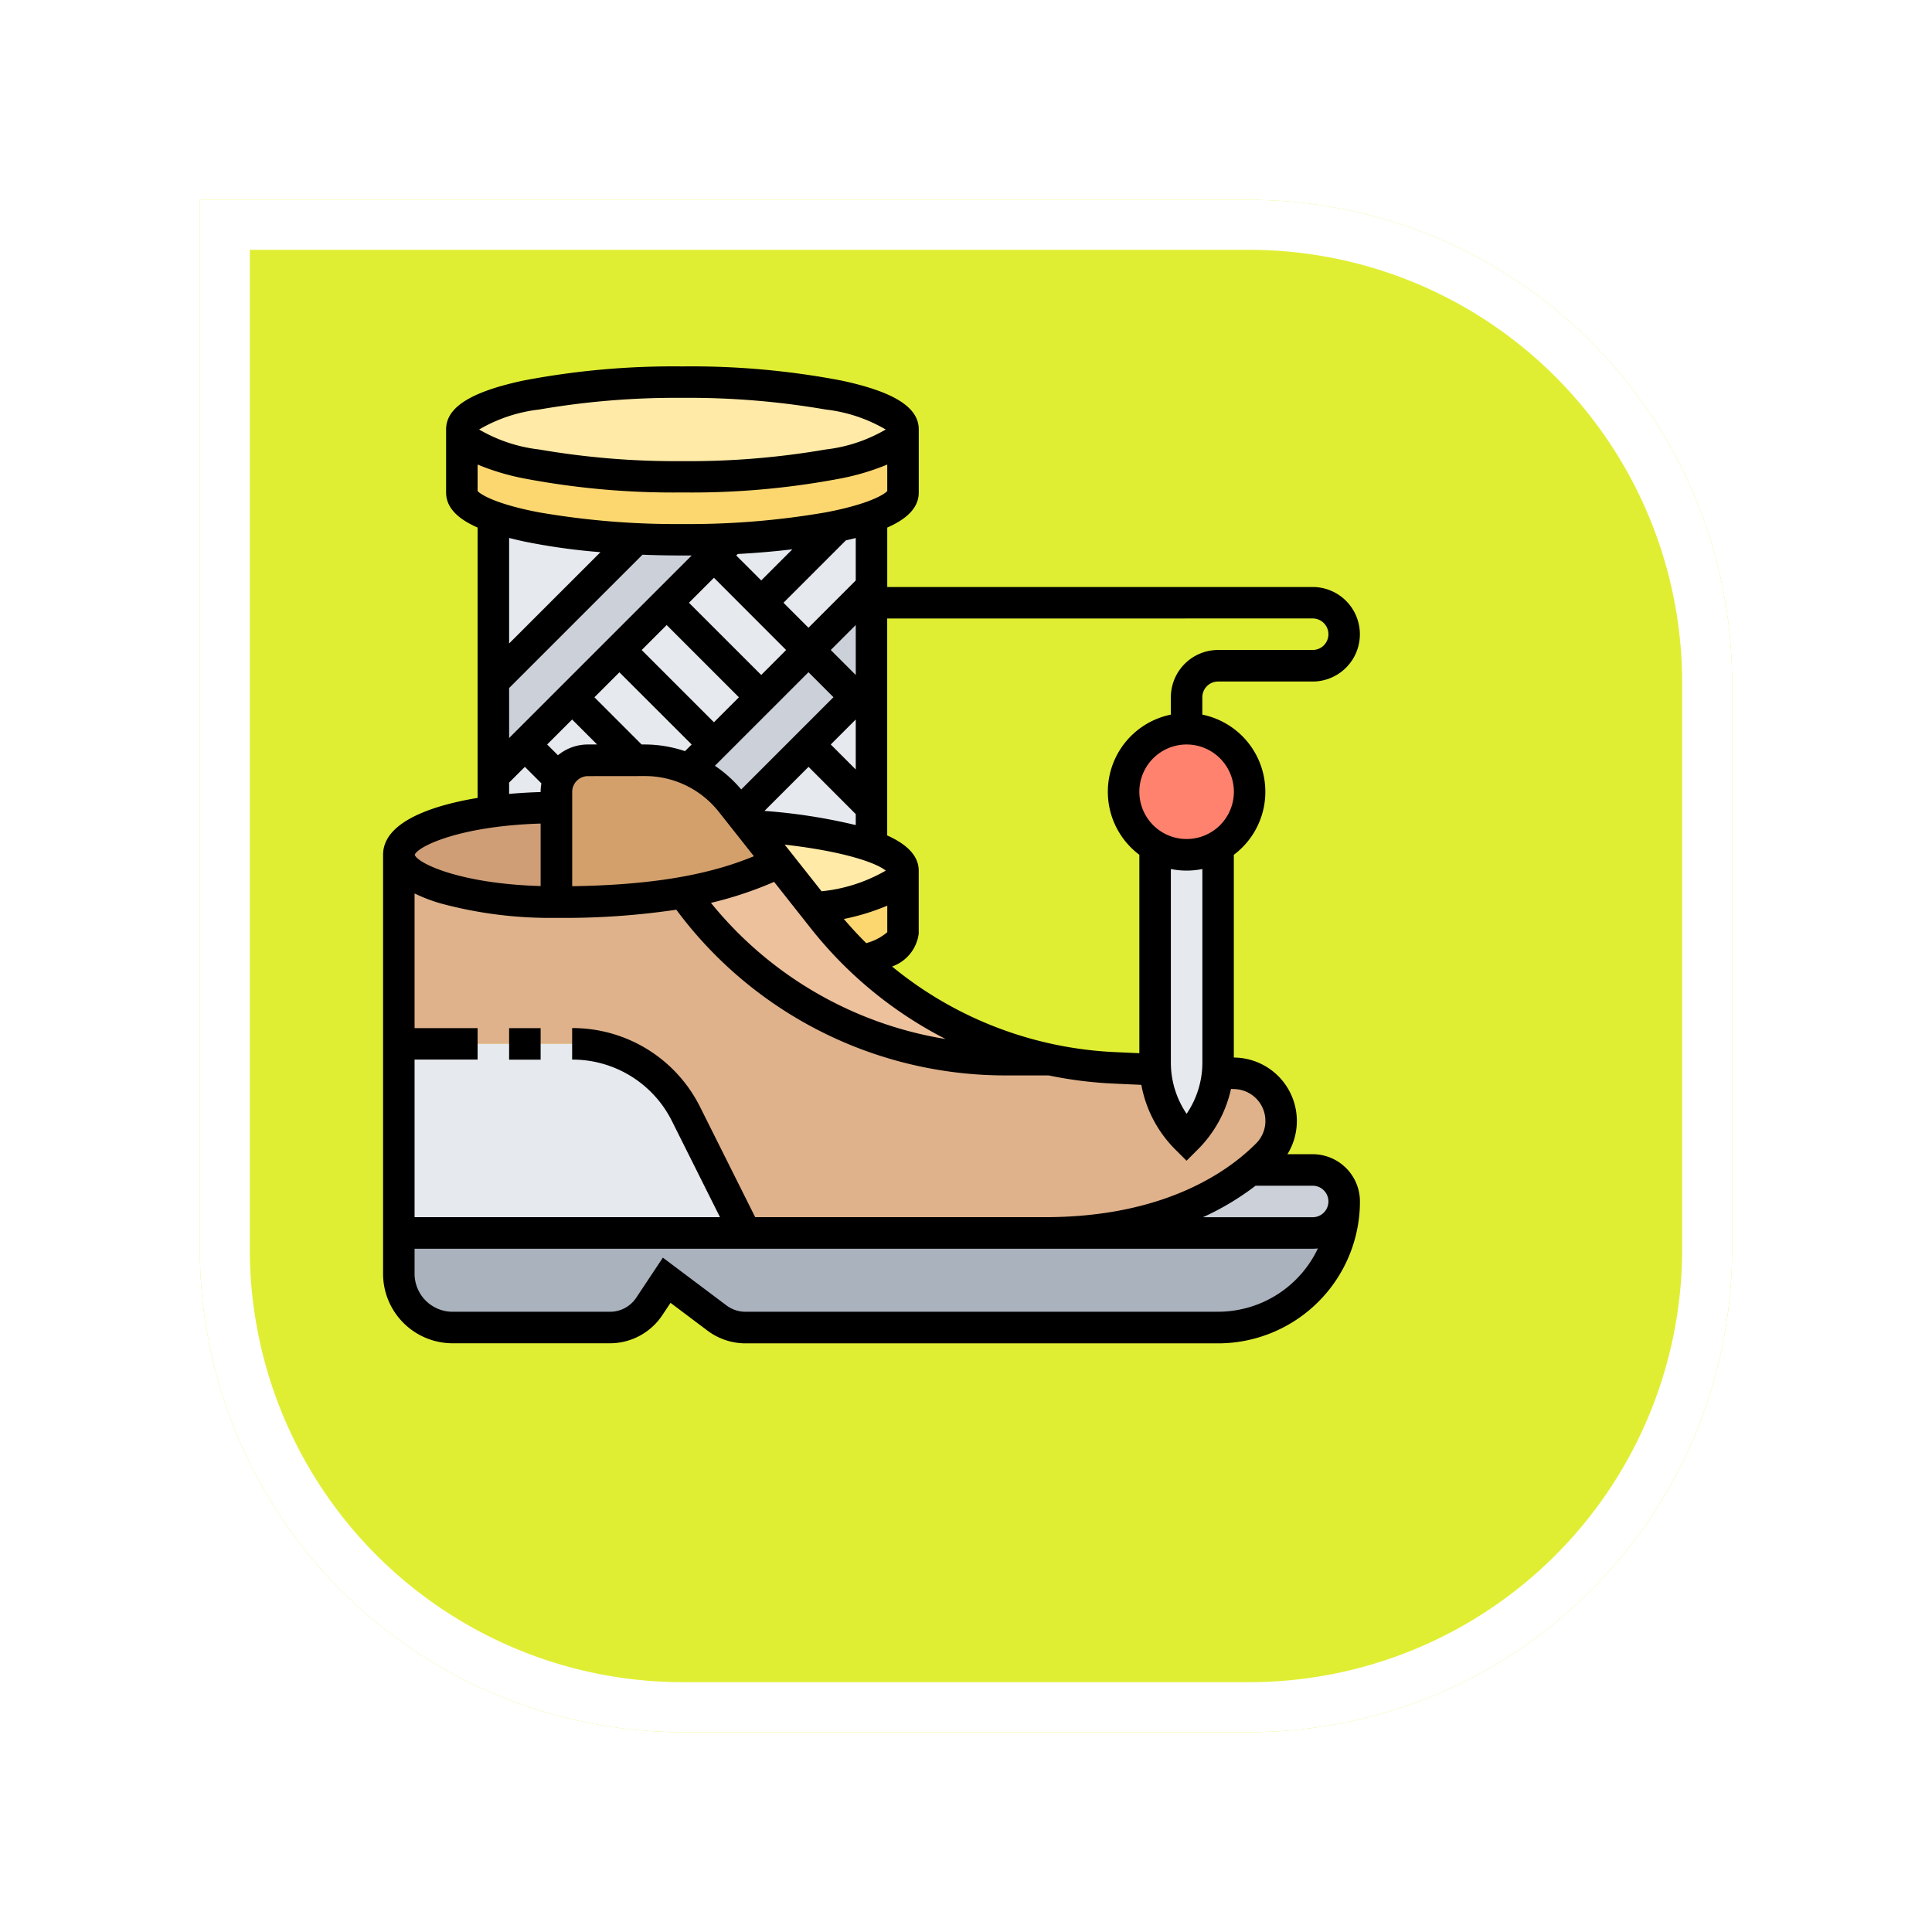<svg xmlns="http://www.w3.org/2000/svg" xmlns:xlink="http://www.w3.org/1999/xlink" width="116" height="116" viewBox="0 0 116 116">
  <defs>
    <filter id="Rectángulo_401369" x="0" y="0" width="116" height="116" filterUnits="userSpaceOnUse">
      <feOffset dx="6" dy="7" input="SourceAlpha"/>
      <feGaussianBlur stdDeviation="4" result="blur"/>
      <feFlood flood-opacity="0.251"/>
      <feComposite operator="in" in2="blur"/>
      <feComposite in="SourceGraphic"/>
    </filter>
  </defs>
  <g id="Grupo_1178410" data-name="Grupo 1178410" transform="translate(-327.051 -3721)">
    <g transform="matrix(1, 0, 0, 1, 327.05, 3721)" filter="url(#Rectángulo_401369)">
      <g id="Rectángulo_401369-2" data-name="Rectángulo 401369" transform="translate(6 5)" fill="#e0ee33" stroke="#fff" stroke-width="3">
        <path d="M0,0H63A29,29,0,0,1,92,29V63A29,29,0,0,1,63,92H29A29,29,0,0,1,0,63V0A0,0,0,0,1,0,0Z" stroke="none"/>
        <path d="M1.5,1.5H63A27.5,27.5,0,0,1,90.5,29V63A27.5,27.5,0,0,1,63,90.5H29A27.5,27.5,0,0,1,1.5,63V1.5A0,0,0,0,1,1.5,1.5Z" fill="none"/>
      </g>
    </g>
    <g id="thread_7242211" transform="translate(350.051 3743)">
      <g id="Grupo_1111505" data-name="Grupo 1111505" transform="translate(0.946 1.287)">
        <g id="Grupo_1111486" data-name="Grupo 1111486" transform="translate(45.408 27.533)">
          <path id="Trazado_900438" data-name="Trazado 900438" d="M395.784,243.72v12.966c0,.2-.009.408-.03.61a6.455,6.455,0,0,1-1.862,3.958,6.458,6.458,0,0,1-1.877-4.127c-.011-.147-.015-.293-.015-.441V243.72a3.79,3.79,0,0,0,3.784,0Z" transform="translate(-392 -243.72)" fill="#e6e9ed"/>
        </g>
        <g id="Grupo_1111487" data-name="Grupo 1111487" transform="translate(20.479 17.633)">
          <path id="Trazado_900439" data-name="Trazado 900439" d="M181.18,167.9l.589.747h0a29.62,29.62,0,0,1,7.311,1.242h0V160Z" transform="translate(-181.18 -160)" fill="#e6e9ed"/>
        </g>
        <g id="Grupo_1111488" data-name="Grupo 1111488" transform="translate(5.676 7.742)">
          <path id="Trazado_900440" data-name="Trazado 900440" d="M76.693,76.91a41.2,41.2,0,0,1-6.434.757h0L56,91.926v2.128a29.23,29.23,0,0,1,3.784-.236v-.946a1.86,1.86,0,0,1,.168-.778,1.889,1.889,0,0,1,1.724-1.114h3.413a6.592,6.592,0,0,1,2.654.556L78.7,80.574V76.361h0A16.061,16.061,0,0,1,76.693,76.91Z" transform="translate(-56 -76.36)" fill="#e6e9ed"/>
        </g>
        <g id="Grupo_1111489" data-name="Grupo 1111489" transform="translate(5.676 7.742)">
          <path id="Trazado_900441" data-name="Trazado 900441" d="M64.577,77.674,56,86.25V76.361h0A32.477,32.477,0,0,0,64.577,77.674Z" transform="translate(-56 -76.36)" fill="#e6e9ed"/>
        </g>
        <g id="Grupo_1111490" data-name="Grupo 1111490" transform="translate(17.418 15.741)">
          <path id="Trazado_900442" data-name="Trazado 900442" d="M165.316,146.838l-2.838,2.838-4.117,4.118-.516-.653a6.614,6.614,0,0,0-2.545-1.963l1.5-1.5,2.838-2.838L162.478,144Z" transform="translate(-155.3 -144)" fill="#ccd1d9"/>
        </g>
        <g id="Grupo_1111491" data-name="Grupo 1111491" transform="translate(24.596 11.957)">
          <path id="Trazado_900443" data-name="Trazado 900443" d="M219.784,112.946v4.73l-.946.946L216,115.784,219.784,112Z" transform="translate(-216 -112)" fill="#ccd1d9"/>
        </g>
        <g id="Grupo_1111492" data-name="Grupo 1111492" transform="translate(5.676 9.049)">
          <path id="Trazado_900444" data-name="Trazado 900444" d="M70.259,87.41h0l-1.015,1.015-2.838,2.838L63.568,94.1,60.73,96.94l-2.838,2.838L56,101.67V95.994l8.577-8.577c.9.041,1.823.063,2.775.063C68.35,87.48,69.323,87.456,70.259,87.41Z" transform="translate(-56 -87.41)" fill="#ccd1d9"/>
        </g>
        <g id="Grupo_1111493" data-name="Grupo 1111493" transform="translate(38.786 46.959)">
          <path id="Trazado_900445" data-name="Trazado 900445" d="M353.421,408.553a1.892,1.892,0,0,1-1.339,3.231H336c6.378,0,10.27-2.133,12.326-3.784h3.756A1.891,1.891,0,0,1,353.421,408.553Z" transform="translate(-336 -408)" fill="#ccd1d9"/>
        </g>
        <g id="Grupo_1111494" data-name="Grupo 1111494" transform="translate(0 48.851)">
          <path id="Trazado_900446" data-name="Trazado 900446" d="M64.207,425.339A1.89,1.89,0,0,0,64.76,424a7.567,7.567,0,0,1-7.568,7.568H28.812a2.835,2.835,0,0,1-1.7-.568l-3.027-2.27-1.05,1.574a2.836,2.836,0,0,1-2.36,1.264H11.229A3.23,3.23,0,0,1,8,428.339v-2.447H62.868A1.89,1.89,0,0,0,64.207,425.339Z" transform="translate(-8 -424)" fill="#aab2bd"/>
        </g>
        <g id="Grupo_1111495" data-name="Grupo 1111495" transform="translate(0 28.039)">
          <path id="Trazado_900447" data-name="Trazado 900447" d="M59.113,266.92c-2.056,1.651-5.948,3.784-12.326,3.784H28.812l-3.561-7.121a7.653,7.653,0,0,0-6.846-4.231H8V248c0,1.567,4.236,2.838,9.46,2.838a43.422,43.422,0,0,0,7.608-.577l.433.577a23.651,23.651,0,0,0,18.92,9.46h2.7a23.639,23.639,0,0,0,3.835.491l2.466.112a6.458,6.458,0,0,0,1.877,4.127,6.456,6.456,0,0,0,1.862-3.958l1.083.05a2.86,2.86,0,0,1,1.909,4.865,12.088,12.088,0,0,1-1.042.935Z" transform="translate(-8 -248)" fill="#dfb28b"/>
        </g>
        <g id="Grupo_1111496" data-name="Grupo 1111496" transform="translate(43.516 20.471)">
          <path id="Trazado_900448" data-name="Trazado 900448" d="M381.676,191.062a3.785,3.785,0,1,1,1.892-3.278A3.77,3.77,0,0,1,381.676,191.062Z" transform="translate(-376 -184)" fill="#ff826e"/>
        </g>
        <g id="Grupo_1111497" data-name="Grupo 1111497" transform="translate(17.068 28.491)">
          <path id="Trazado_900449" data-name="Trazado 900449" d="M174.395,263.666h-2.7a23.651,23.651,0,0,1-18.92-9.46l-.433-.577a21.771,21.771,0,0,0,5.743-1.809l2.181,2.762.477.6a23.655,23.655,0,0,0,13.654,8.481Z" transform="translate(-152.34 -251.82)" fill="#ecc19c"/>
        </g>
        <g id="Grupo_1111498" data-name="Grupo 1111498" transform="translate(24.992 28.985)">
          <path id="Trazado_900450" data-name="Trazado 900450" d="M224.63,256v3.784c0,.614-.911,1.182-2.457,1.647a23.443,23.443,0,0,1-2.346-2.56l-.477-.6C222.557,257.75,224.63,256.927,224.63,256Z" transform="translate(-219.35 -256)" fill="#fcd770"/>
        </g>
        <g id="Grupo_1111499" data-name="Grupo 1111499" transform="translate(3.784 2.497)">
          <path id="Trazado_900451" data-name="Trazado 900451" d="M62.585,37.8a41.2,41.2,0,0,1-6.434.757c-.935.046-1.909.07-2.907.07-.952,0-1.88-.021-2.775-.063a32.479,32.479,0,0,1-8.577-1.314c-1.2-.427-1.892-.927-1.892-1.462V32c0,1.567,5.929,2.838,13.244,2.838S66.488,33.567,66.488,32v3.784c0,.534-.691,1.035-1.892,1.462A16.061,16.061,0,0,1,62.585,37.8Z" transform="translate(-40 -32)" fill="#fcd770"/>
        </g>
        <g id="Grupo_1111500" data-name="Grupo 1111500" transform="translate(21.069 26.282)">
          <path id="Trazado_900452" data-name="Trazado 900452" d="M195.373,235.843c0,.927-2.073,1.75-5.28,2.268l-2.181-2.762-1.743-2.209a29.618,29.618,0,0,1,7.311,1.242C194.683,234.809,195.373,235.309,195.373,235.843Z" transform="translate(-186.17 -233.14)" fill="#ffeaa7"/>
        </g>
        <g id="Grupo_1111501" data-name="Grupo 1111501" transform="translate(3.641 0)">
          <ellipse id="Elipse_11602" data-name="Elipse 11602" cx="13.194" cy="2.474" rx="13.194" ry="2.474" transform="translate(0)" fill="#ffeaa7"/>
        </g>
        <g id="Grupo_1111502" data-name="Grupo 1111502" transform="translate(9.46 22.363)">
          <path id="Trazado_900453" data-name="Trazado 900453" d="M99.609,203.919l1.743,2.209a21.772,21.772,0,0,1-5.743,1.809,43.423,43.423,0,0,1-7.608.577v-6.622a1.86,1.86,0,0,1,.168-.778A1.889,1.889,0,0,1,89.892,200H93.3a6.632,6.632,0,0,1,5.2,2.519l.516.653.589.747Z" transform="translate(-88 -200)" fill="#d3a06c"/>
        </g>
        <g id="Grupo_1111503" data-name="Grupo 1111503" transform="translate(0 39.391)">
          <path id="Trazado_900454" data-name="Trazado 900454" d="M25.252,348.231l3.561,7.121H8V344H18.406A7.653,7.653,0,0,1,25.252,348.231Z" transform="translate(-8 -344)" fill="#e6e9ed"/>
        </g>
        <g id="Grupo_1111504" data-name="Grupo 1111504" transform="translate(0 25.201)">
          <path id="Trazado_900455" data-name="Trazado 900455" d="M17.46,224v5.676c-5.224,0-9.46-1.271-9.46-2.838,0-1.164,2.335-2.164,5.676-2.6A29.224,29.224,0,0,1,17.46,224Z" transform="translate(-8 -224)" fill="#cf9e76"/>
        </g>
      </g>
      <g id="Grupo_1111506" data-name="Grupo 1111506" transform="translate(0 0)">
        <path id="Trazado_900456" data-name="Trazado 900456" d="M55.814,47.3H54.3a3.808,3.808,0,0,0-3.069-5.8l-.15-.007V29.323a4.728,4.728,0,0,0-1.892-8.416V19.866a.947.947,0,0,1,.946-.946h5.676a2.838,2.838,0,0,0,0-5.676H30.272V9.676c1.28-.564,1.892-1.254,1.892-2.108V3.784c0-1.324-1.47-2.255-4.627-2.932A47.889,47.889,0,0,0,17.974,0,47.889,47.889,0,0,0,8.411.852C5.254,1.529,3.784,2.46,3.784,3.784V7.568c0,.853.612,1.544,1.892,2.108V25.909a18.213,18.213,0,0,0-2.231.5C1.159,27.1,0,28.079,0,29.326v25.15a4.176,4.176,0,0,0,4.176,4.176h9.441a3.776,3.776,0,0,0,3.148-1.685l.495-.742L19.488,57.9a3.809,3.809,0,0,0,2.271.757h28.38a8.524,8.524,0,0,0,8.514-8.514A2.841,2.841,0,0,0,55.814,47.3Zm.946,2.838a.947.947,0,0,1-.946.946H49.226a16.359,16.359,0,0,0,3.162-1.892h3.427A.947.947,0,0,1,56.76,50.138ZM52.976,45.3a1.894,1.894,0,0,1-.548,1.342c-1.641,1.658-5.473,4.439-12.7,4.439H22.343l-3.3-6.6a8.552,8.552,0,0,0-7.691-4.754v1.892a6.671,6.671,0,0,1,6,3.708l2.876,5.752H1.892v-9.46H5.676V39.732H1.892V31.645a10.065,10.065,0,0,0,1.553.594,25.234,25.234,0,0,0,6.961.871,45.709,45.709,0,0,0,7.2-.49l.084.112A24.6,24.6,0,0,0,37.367,42.57h2.6a24.633,24.633,0,0,0,3.89.49l1.671.076a7.351,7.351,0,0,0,2.045,3.887l.669.669.669-.669a7.354,7.354,0,0,0,2-3.643l.238.011A1.911,1.911,0,0,1,52.976,45.3ZM7.568,19.312l8.006-8.006c.785.03,1.587.046,2.4.046l.557,0L7.568,22.312Zm9.46-3.784,4.338,4.338-1.5,1.5-4.338-4.338Zm9.3,15.985-2.214-2.8c3.733.426,5.573,1.143,6.066,1.561A9.606,9.606,0,0,1,26.333,31.513ZM22.9,26.688l2.646-2.646L28.38,26.88v.659a34.129,34.129,0,0,0-5.484-.851ZM28.38,24.2l-1.5-1.5,1.5-1.5Zm-6.877,1.2a7.583,7.583,0,0,0-1.579-1.421l5.618-5.618,1.5,1.5ZM14.19,18.366,18.528,22.7l-.4.4a7.591,7.591,0,0,0-2.421-.4h-.183L12.69,19.866Zm1.521,6.23a5.644,5.644,0,0,1,4.455,2.159l2.1,2.654c-2.2.907-5.344,1.718-10.91,1.8V25.542A.947.947,0,0,1,12.3,24.6Zm7.765,6.351,2.2,2.783a24.584,24.584,0,0,0,8.1,6.655,22.843,22.843,0,0,1-14.09-8.176,22.44,22.44,0,0,0,3.794-1.262Zm5.534,3.68q-.7-.693-1.343-1.45a13.644,13.644,0,0,0,2.606-.8v1.594A3.247,3.247,0,0,1,29.01,34.627Zm-.629-16.1-1.5-1.5,1.5-1.5Zm-5.676,0L18.366,14.19l1.5-1.5L24.2,17.028Zm-1.5-7.176.088-.088c1.148-.062,2.249-.157,3.283-.282l-1.87,1.87ZM11.352,21.2l1.5,1.5H12.3a2.825,2.825,0,0,0-1.8.646L9.852,22.7Zm37.84,20.583a5.475,5.475,0,0,1-.946,3.091,5.475,5.475,0,0,1-.946-3.091V30.177a4.748,4.748,0,0,0,1.892,0Zm1.892-16.244A2.838,2.838,0,1,1,48.246,22.7,2.841,2.841,0,0,1,51.084,25.542Zm4.73-10.406a.946.946,0,1,1,0,1.892H50.138A2.841,2.841,0,0,0,47.3,19.866v1.041a4.728,4.728,0,0,0-1.892,8.416V41.236l-1.461-.066a22.69,22.69,0,0,1-13.386-5.14,2.418,2.418,0,0,0,1.6-1.973V30.272c0-1.032-.968-1.7-1.892-2.11V15.136ZM28.38,12.852,25.542,15.69l-1.5-1.5,3.745-3.745q.307-.069.593-.142ZM26.574,8.764a48.243,48.243,0,0,1-8.6.7,48.242,48.242,0,0,1-8.6-.7C6.809,8.277,5.869,7.7,5.676,7.482V5.892a14.375,14.375,0,0,0,2.735.824,47.889,47.889,0,0,0,9.563.852,47.889,47.889,0,0,0,9.563-.852,14.392,14.392,0,0,0,2.735-.824v1.59C30.079,7.7,29.14,8.277,26.574,8.764ZM9.374,2.588a48.242,48.242,0,0,1,8.6-.7,48.242,48.242,0,0,1,8.6.7,9.218,9.218,0,0,1,3.606,1.2,9.217,9.217,0,0,1-3.606,1.2,48.243,48.243,0,0,1-8.6.7,48.243,48.243,0,0,1-8.6-.7,9.217,9.217,0,0,1-3.606-1.2,9.217,9.217,0,0,1,3.606-1.2ZM8.411,10.5a37.626,37.626,0,0,0,4.641.653L7.568,16.636V10.3q.4.1.843.2ZM7.568,24.988l.946-.946.992.992a2.839,2.839,0,0,0-.046.508v.014c-.646.019-1.279.056-1.892.112Zm1.892,2.46V31.2C4.6,31.06,2.075,29.83,1.9,29.326,2.075,28.822,4.6,27.592,9.46,27.448ZM50.138,56.76H21.758a1.9,1.9,0,0,1-1.135-.378L16.8,53.511l-1.6,2.406a1.888,1.888,0,0,1-1.574.843H4.176a2.284,2.284,0,0,1-2.284-2.284v-1.5H55.814a2.866,2.866,0,0,0,.314-.018,6.63,6.63,0,0,1-5.99,3.8Z" transform="translate(0 0)"/>
        <path id="Trazado_900457" data-name="Trazado 900457" d="M64,336h1.892v1.892H64Z" transform="translate(-56.432 -296.268)"/>
      </g>
    </g>
  </g>
</svg>
